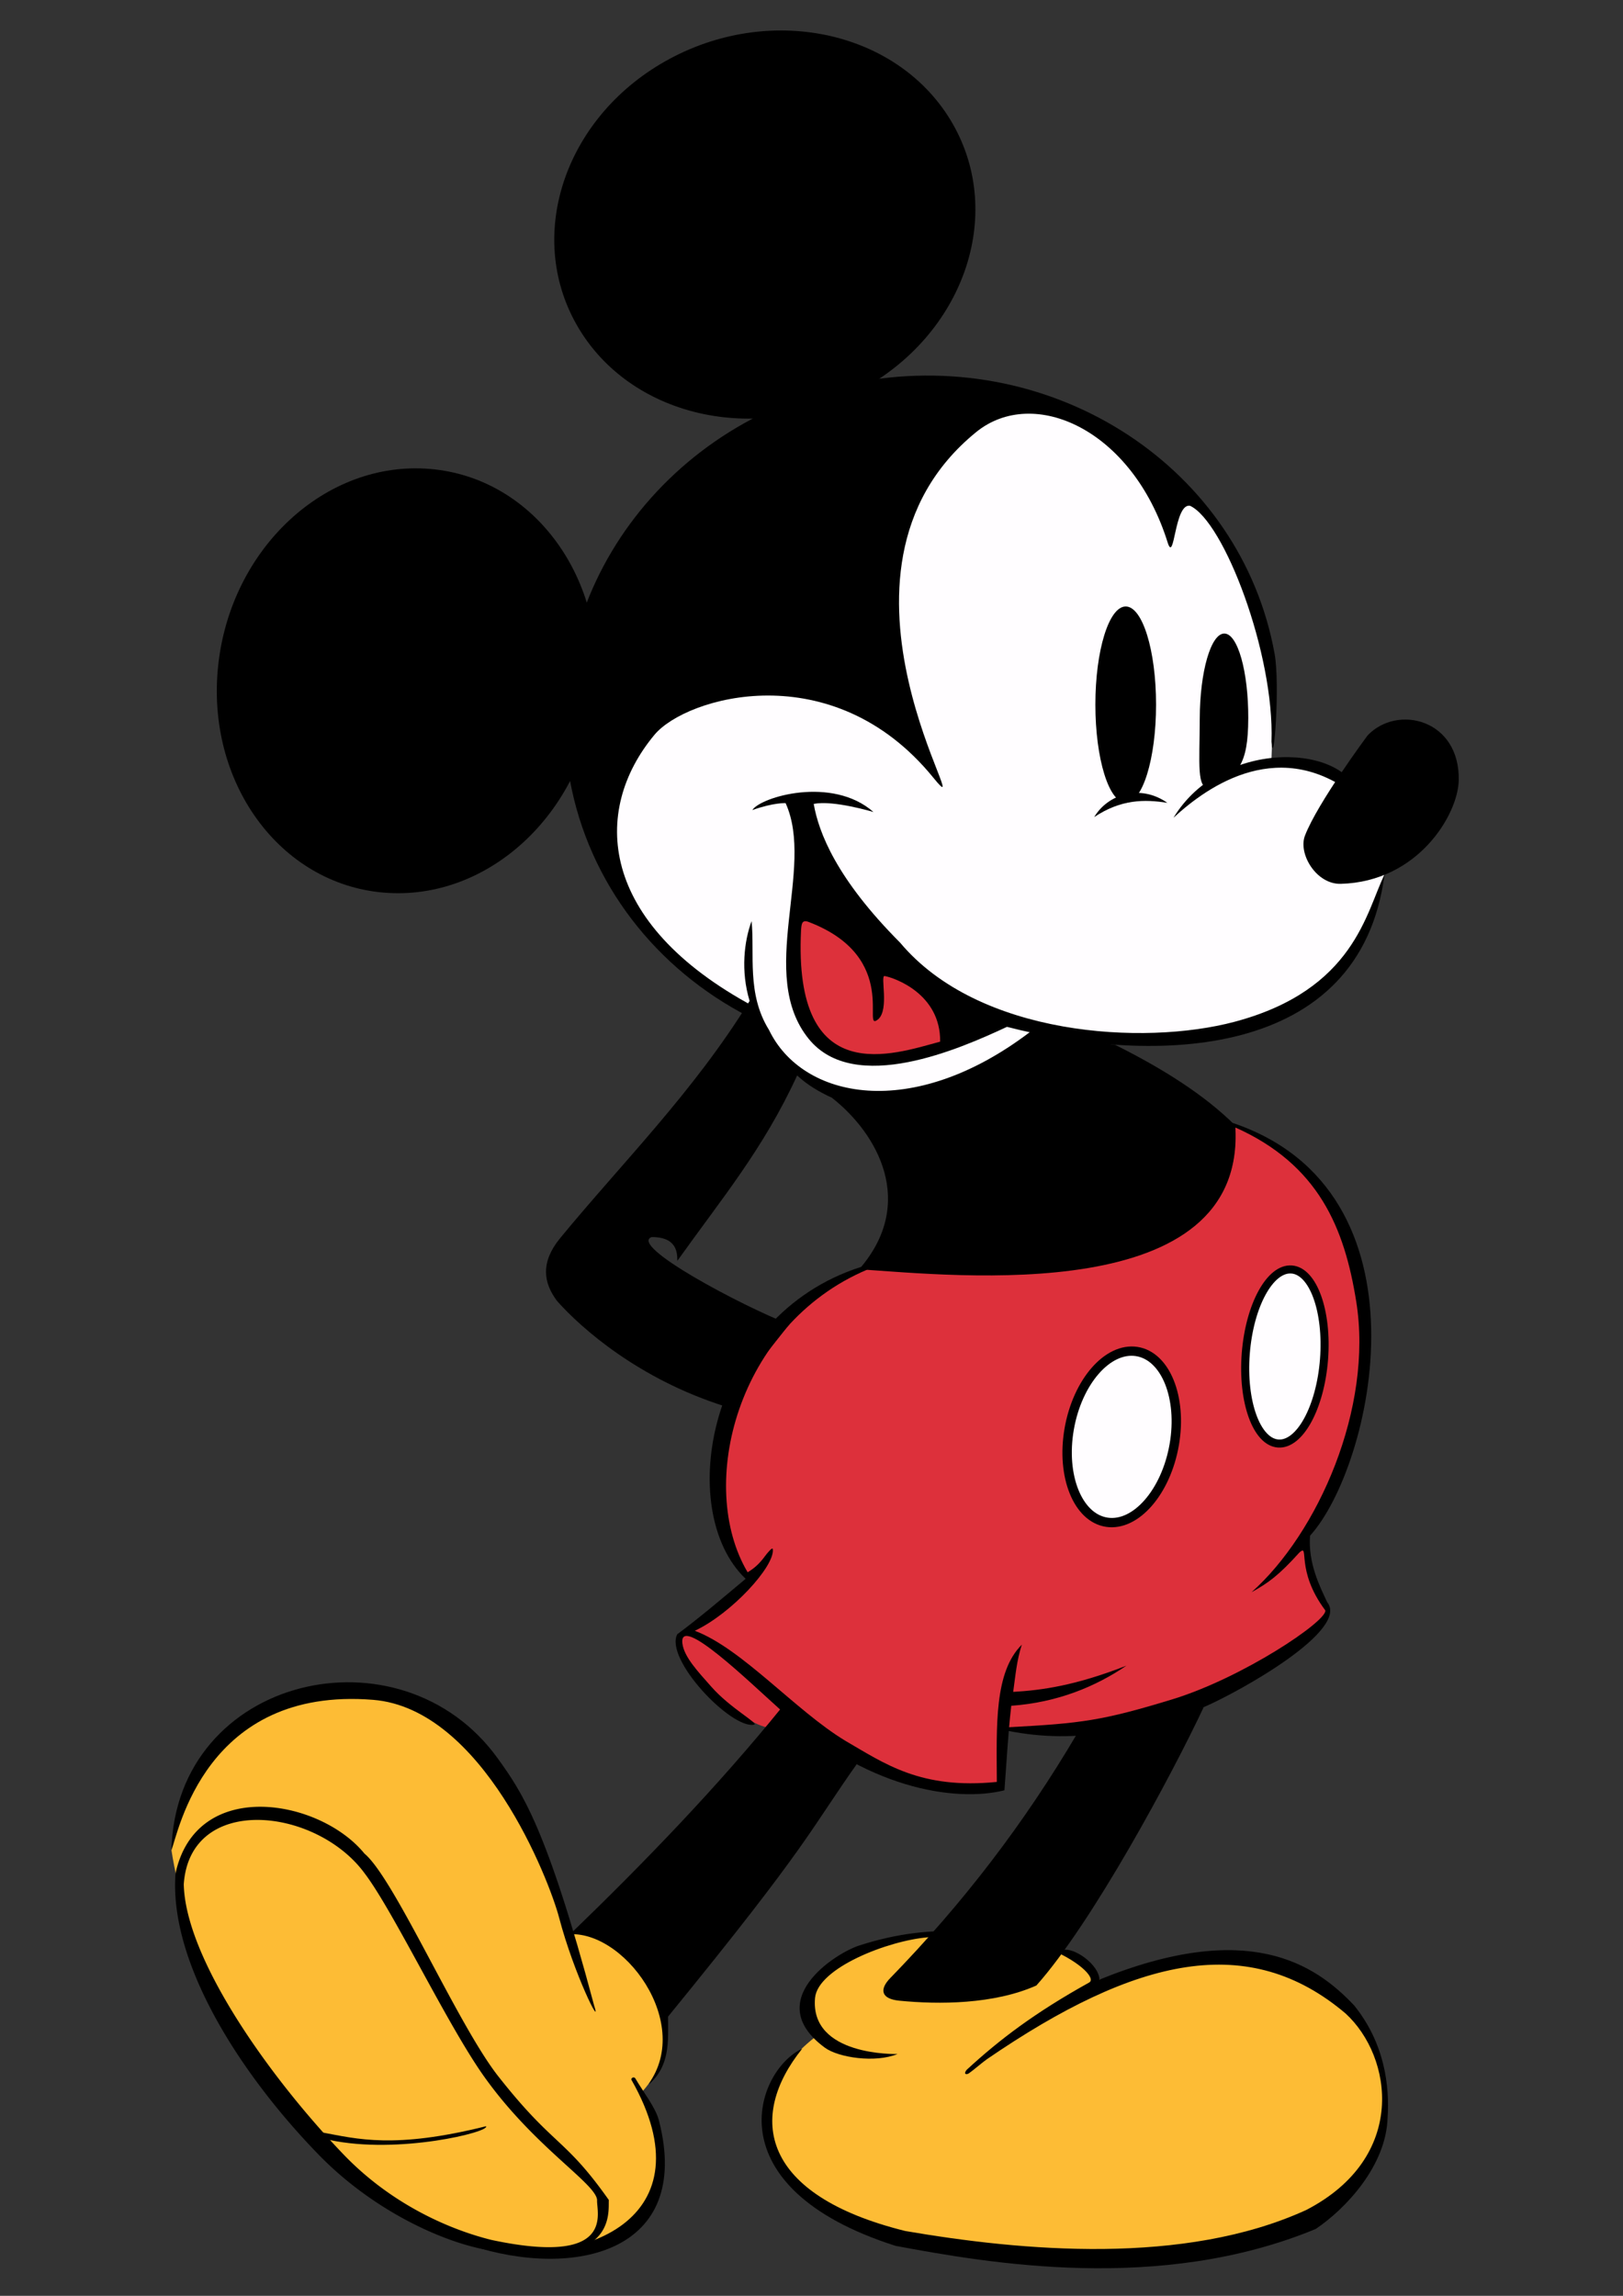 <?xml version="1.0" encoding="UTF-8" standalone="no"?>
<!-- Created with Inkscape (http://www.inkscape.org/) -->

<svg
   xmlns:dc="http://purl.org/dc/elements/1.1/"
   xmlns:cc="http://creativecommons.org/ns#"
   xmlns:rdf="http://www.w3.org/1999/02/22-rdf-syntax-ns#"
   xmlns:svg="http://www.w3.org/2000/svg"
   xmlns="http://www.w3.org/2000/svg"
   xmlns:sodipodi="http://sodipodi.sourceforge.net/DTD/sodipodi-0.dtd"
   xmlns:inkscape="http://www.inkscape.org/namespaces/inkscape"
   width="210mm"
   height="297mm"
   viewBox="0 0 210 297"
   version="1.1"
   id="svg8"
   inkscape:version="0.92.4 (5da689c313, 2019-01-14)"
   sodipodi:docname="Mickey-Mouse.svg">
  <rect x="0" y="0" width="210" height="297" fill="#333333" stroke="none"/>
  <defs
     id="defs2" />
  <sodipodi:namedview
     id="base"
     pagecolor="#ffffff"
     bordercolor="#666666"
     borderopacity="1.0"
     inkscape:pageopacity="0.0"
     inkscape:pageshadow="2"
     inkscape:zoom="0.49497475"
     inkscape:cx="-598.2501"
     inkscape:cy="253.005"
     inkscape:document-units="mm"
     inkscape:current-layer="layer1"
     showgrid="false"
     inkscape:window-width="1920"
     inkscape:window-height="1017"
     inkscape:window-x="-8"
     inkscape:window-y="-8"
     inkscape:window-maximized="1" />
  <g
     inkscape:label="Camada 1"
     inkscape:groupmode="layer"
     id="layer1">
    <path
       style="opacity:1;vector-effect:none;fill:#fffdff;fill-opacity:1;stroke:none;stroke-width:0.1;stroke-linecap:butt;stroke-linejoin:round;stroke-miterlimit:4;stroke-dasharray:none;stroke-dashoffset:0;stroke-opacity:1"
       d="m 120.271,99.087 c -5.565,-12.88 -12.804,-34.592 9.847,-46.354 10.366,-0.566 17.353,4.976 21.167,16.253 1.926,-1.4 0.156,-9.708 7.182,1.228 6.255,10.87 6.409,19.829 6.048,27.899 21.762,3.661 15.154,13.945 10.681,25.161 -12.726,15.593 -32.361,10.823 -41.908,10.368 -21.676,15.557 -32.176,4.734 -36.92,-3.302 -41.433,-27.045 0.034,-57.707 23.904,-31.254 z"
       id="path847"
       inkscape:connector-curvature="0"
       sodipodi:nodetypes="ccccccccc" />
    <g
       id="g4657"
       transform="matrix(1.312,0,0,1.312,13.415,-35.038)">
      <path
         sodipodi:nodetypes="ccccccccccc"
         inkscape:connector-curvature="0"
         id="path858"
         d="m 67.385,194.719 -1.995,2.306 c -2.906,-0.627 -9.607,-6.609 -8.295,-8.997 2.888,-2.438 7.502,-4.706 6.633,-6.024 -7.297,-7.066 -0.457,-28.179 11.65,-30.22 13.753,0.794 37.049,2.326 36.207,-13.918 17.399,6.187 14.251,28.776 7.073,40.327 0.213,2.446 0.517,4.891 1.955,7.337 -2.189,4.703 -19.076,12.499 -31.361,11.649 -0.828,0.337 -0.65,3.426 -0.949,5.491 -9.563,1.488 -14.942,-3.909 -20.919,-7.951 z"
         style="opacity:1;vector-effect:none;fill:#dd303b;fill-opacity:1;stroke:none;stroke-width:0.1;stroke-linecap:butt;stroke-linejoin:round;stroke-miterlimit:4;stroke-dasharray:none;stroke-dashoffset:0;stroke-opacity:1" />
      <path
         style="opacity:1;vector-effect:none;fill:#000000;fill-opacity:1;stroke:none;stroke-width:0.4;stroke-linecap:round;stroke-linejoin:round;stroke-miterlimit:4;stroke-dasharray:none;stroke-dashoffset:0;stroke-opacity:1"
         d="m 67.252,105.897 c 0,0 -1.149,-0.073 -3.282,0.682 0.816,-1.292 7.866,-3.397 11.945,0.192 0,0 -3.989,-1.202 -5.892,-0.794 0.498,2.819 2.232,7.367 8.527,13.683 7.734,9.221 24.018,10.172 32.956,7.802 11.89,-3.153 13,-10.908 14.807,-14.507 -2.384,18.37 -22.766,18.74 -37.23,15 -4.611,2.155 -15.033,6.751 -19.548,1.19 -5.157,-6.353 0.653,-16.779 -2.283,-23.248 z"
         id="path844"
         inkscape:connector-curvature="0"
         sodipodi:nodetypes="cccccsccsc" />
      <path
         sodipodi:nodetypes="cccccccccccccccc"
         inkscape:connector-curvature="0"
         id="path850"
         d="m 63.897,117.527 c 0.32,3.295 -0.502,7.156 1.718,10.734 3.279,6.81 14.096,9.071 25.78,0.17 l 8.39,1.315 c 4.654,2.327 8.758,4.899 11.812,7.938 1.166,17.936 -27.463,14.81 -37.089,14.174 5.676,-6.511 1.84,-13.359 -2.693,-16.914 -1.166,-0.533 -2.414,-1.245 -3.425,-2.197 -3.337,7.261 -7.43,12.129 -11.812,18.275 -0.016,-0.74 8.4e-4,-2.349 -2.539,-2.339 -2.279,0.842 8.831,6.768 13.581,8.603 l -6.401,8.072 c -8.42,-2.669 -14.065,-7.627 -16.5,-10.365 -1.382,-1.827 -1.626,-3.829 0.261,-6.158 6.146,-7.481 13.155,-14.411 18.722,-23.435 -0.895,-2.957 -0.533,-5.914 0.196,-7.872 z"
         style="opacity:1;vector-effect:none;fill:#000000;fill-opacity:1;stroke:none;stroke-width:0.2;stroke-linecap:butt;stroke-linejoin:round;stroke-miterlimit:4;stroke-dasharray:none;stroke-dashoffset:0;stroke-opacity:1" />
      <path
         sodipodi:nodetypes="ccccccc"
         inkscape:connector-curvature="0"
         id="path884"
         d="m 98.206,221.898 c 9.329,-1.523 18.933,-6.311 27.077,6.213 6.03,18.013 -14.369,20.17 -22.384,21.315 -24.617,1.358 -32.379,-4.023 -36.75,-9.555 -1.657,-4.2 -1.021,-8.339 4.076,-12.361 -3.796,-8.092 9.318,-10.021 11.077,-10.05 6.169,-0.124 10.834,-0.953 16.904,4.438 z"
         style="opacity:1;vector-effect:none;fill:#fdbc35;fill-opacity:1;stroke:none;stroke-width:0.1;stroke-linecap:butt;stroke-linejoin:round;stroke-miterlimit:4;stroke-dasharray:none;stroke-dashoffset:0;stroke-opacity:1" />
      <path
         sodipodi:nodetypes="cccccc"
         inkscape:connector-curvature="0"
         id="path864"
         d="m 66.949,194.97 c -6.45,7.96 -13.615,15.371 -20.945,22.45 2.254,-0.244 11.821,5.708 7.763,14.804 2.086,-1.824 1.908,-4.188 1.892,-6.676 14.136,-17.316 13.956,-18.353 18.802,-25.169 z"
         style="opacity:1;vector-effect:none;fill:#000000;fill-opacity:1;stroke:none;stroke-width:0.1;stroke-linecap:butt;stroke-linejoin:round;stroke-miterlimit:4;stroke-dasharray:none;stroke-dashoffset:0;stroke-opacity:1" />
      <path
         sodipodi:nodetypes="cccccc"
         inkscape:connector-curvature="0"
         id="path880"
         d="m 6.682,209.135 c 2.6,16.554 15.461,35.619 33.81,39.623 6.729,1.368 18.893,-3.356 12.495,-15.685 5.721,-5.883 -1.212,-15.873 -6.982,-15.652 -4.828,-16.726 -11.643,-21.811 -18.943,-24.054 -10.91,-0.541 -18.194,4.023 -20.379,15.769 z"
         style="opacity:1;vector-effect:none;fill:#fdbc35;fill-opacity:1;stroke:none;stroke-width:0.1;stroke-linecap:butt;stroke-linejoin:round;stroke-miterlimit:4;stroke-dasharray:none;stroke-dashoffset:0;stroke-opacity:1" />
      <path
         inkscape:connector-curvature="0"
         d="m 15.291,206.154 c 3.806,0.047 8.134,2.05 10.502,5.346 a 0.05,0.05 0 0 0 0.002,0 c 1.429,1.904 3.46,5.63 5.586,9.516 2.126,3.885 4.348,7.931 6.17,10.486 2.495,3.498 5.272,6.138 7.426,8.105 1.077,0.984 1.999,1.799 2.65,2.469 0.652,0.67 1.028,1.198 1.033,1.574 -0.017,0.318 0.092,0.872 0.072,1.498 -0.02,0.628 -0.166,1.317 -0.688,1.891 -0.521,0.574 -1.422,1.035 -2.967,1.189 -1.545,0.154 -3.732,-9.9e-4 -6.811,-0.656 h -0.002 c -3.905,-0.959 -9.77,-3.38 -14.637,-8.461 -3.652,-3.813 -7.544,-8.632 -10.543,-13.416 -2.997,-4.781 -5.102,-9.529 -5.186,-13.195 4e-5,-7.2e-4 -5e-5,-0.001 0,-0.002 0.155,-2.251 1.053,-3.846 2.385,-4.875 1.332,-1.029 3.103,-1.492 5.006,-1.469 z m 0.248,-1.297 c -1.926,-0.016 -3.783,0.433 -5.287,1.484 -1.504,1.052 -2.653,2.706 -3.166,5.086 a 0.05,0.05 0 0 0 -0.002,0.006 c -0.655,8.816 6.413,19.815 14.135,27.746 5.079,5.217 11.494,8.255 15.826,9.219 a 0.05,0.05 0 0 0 0,0.002 c 6.815,1.314 9.993,0.444 11.479,-0.926 0.743,-0.685 1.057,-1.493 1.189,-2.203 0.133,-0.71 0.086,-1.326 0.104,-1.619 a 0.05,0.05 0 0 0 -0.008,-0.033 c -2.191,-3.105 -3.543,-4.407 -5.029,-5.803 -1.487,-1.395 -3.11,-2.884 -5.859,-6.375 -2.002,-2.542 -4.562,-7.414 -6.988,-11.957 -1.213,-2.271 -2.394,-4.461 -3.457,-6.238 -1.063,-1.778 -2.004,-3.141 -2.756,-3.77 -2.197,-2.697 -6.33,-4.586 -10.18,-4.619 z"
         style="color:#000000;font-style:normal;font-variant:normal;font-weight:normal;font-stretch:normal;font-size:medium;line-height:normal;font-family:sans-serif;font-variant-ligatures:normal;font-variant-position:normal;font-variant-caps:normal;font-variant-numeric:normal;font-variant-alternates:normal;font-feature-settings:normal;text-indent:0;text-align:start;text-decoration:none;text-decoration-line:none;text-decoration-style:solid;text-decoration-color:#000000;letter-spacing:normal;word-spacing:normal;text-transform:none;writing-mode:lr-tb;direction:ltr;text-orientation:mixed;dominant-baseline:auto;baseline-shift:baseline;text-anchor:start;white-space:normal;shape-padding:0;clip-rule:nonzero;display:inline;overflow:visible;visibility:visible;opacity:1;isolation:auto;mix-blend-mode:normal;color-interpolation:sRGB;color-interpolation-filters:linearRGB;solid-color:#000000;solid-opacity:1;vector-effect:none;fill:#000000;fill-opacity:1;fill-rule:nonzero;stroke:none;stroke-width:0.1;stroke-linecap:butt;stroke-linejoin:round;stroke-miterlimit:4;stroke-dasharray:none;stroke-dashoffset:0;stroke-opacity:1;color-rendering:auto;image-rendering:auto;shape-rendering:auto;text-rendering:auto;enable-background:accumulate"
         id="path893" />
      <ellipse
         transform="matrix(0.882,-0.472,0.496,0.868,0,0)"
         ry="18.849"
         rx="21.017"
         cy="73.883"
         cx="32.378"
         id="path826"
         style="opacity:1;vector-effect:none;fill:#000000;fill-opacity:1;fill-rule:evenodd;stroke:none;stroke-width:0.414;stroke-linecap:butt;stroke-linejoin:miter;stroke-miterlimit:4;stroke-dasharray:none;stroke-dashoffset:0;stroke-opacity:1" />
      <ellipse
         style="opacity:1;vector-effect:none;fill:#000000;fill-opacity:1;fill-rule:evenodd;stroke:none;stroke-width:0.412;stroke-linecap:butt;stroke-linejoin:miter;stroke-miterlimit:4;stroke-dasharray:none;stroke-dashoffset:0;stroke-opacity:1"
         id="ellipse828"
         cx="-91.07"
         cy="39.859"
         rx="21.015"
         ry="18.663"
         transform="matrix(0.108,-0.994,0.997,0.083,0,0)" />
      <path
         sodipodi:nodetypes="sccssssccccs"
         inkscape:connector-curvature="0"
         id="path830"
         d="m 97.363,109.96 c 0,3.134 -2.177,11.472 -1.845,8.492 1.845,-8.492 -0.75,-22.235 -3.767,-24.315 -1.483,-0.525 -2.525,5.47 -2.812,3.168 C 87.492,85.707 78.671,79.757 72.295,83.301 52.948,94.051 65.915,123.043 62.082,116.106 54.477,102.34 39.517,104 35.794,107.128 c -7.476,6.282 -8.783,17.291 4.863,28.106 -0.269,0.213 -0.506,0.498 -0.709,0.866 -8.026,-6.151 -13.161,-15.576 -13.161,-26.141 -2e-6,-18.533 15.799,-33.556 35.288,-33.556 19.489,0 35.288,15.024 35.288,33.556 z"
         style="opacity:1;vector-effect:none;fill:#000000;fill-opacity:1;fill-rule:evenodd;stroke:none;stroke-width:0.295;stroke-linecap:butt;stroke-linejoin:miter;stroke-miterlimit:4;stroke-dasharray:none;stroke-dashoffset:0;stroke-opacity:1"
         transform="matrix(0.985,-0.175,0.178,0.984,0,0)" />
      <ellipse
         ry="9.674"
         rx="2.992"
         cy="96.18"
         cx="100.794"
         id="path835"
         style="opacity:1;vector-effect:none;fill:#000000;fill-opacity:1;fill-rule:evenodd;stroke:none;stroke-width:0.396;stroke-linecap:butt;stroke-linejoin:miter;stroke-miterlimit:4;stroke-dasharray:none;stroke-dashoffset:0;stroke-opacity:1" />
      <path
         sodipodi:nodetypes="scscs"
         inkscape:connector-curvature="0"
         id="ellipse837"
         d="m 113.173,98.099 c 0,4.623 -0.987,5.635 -3.774,6.898 -1.321,-1e-5 -1.009,-2.274 -1.009,-6.898 0,-4.623 1.071,-8.371 2.392,-8.371 1.321,4e-6 2.392,3.748 2.392,8.371 z"
         style="opacity:1;vector-effect:none;fill:#000000;fill-opacity:1;fill-rule:evenodd;stroke:none;stroke-width:0.329;stroke-linecap:butt;stroke-linejoin:miter;stroke-miterlimit:4;stroke-dasharray:none;stroke-dashoffset:0;stroke-opacity:1"
         transform="matrix(1,-0.005,-0.003,1,0,0)" />
      <path
         sodipodi:nodetypes="ccc"
         inkscape:connector-curvature="0"
         id="path840"
         d="m 97.687,107.272 c 1.337,-2.26 4.537,-3.288 7.216,-1.403 -2.266,-0.368 -4.597,-0.347 -7.216,1.403 z"
         style="opacity:1;vector-effect:none;fill:#000000;fill-opacity:1;stroke:none;stroke-width:0.4;stroke-linecap:round;stroke-linejoin:round;stroke-miterlimit:4;stroke-dasharray:none;stroke-dashoffset:0;stroke-opacity:1" />
      <path
         sodipodi:nodetypes="ccc"
         inkscape:connector-curvature="0"
         id="path842"
         d="m 105.505,107.339 c 4.857,-8.028 17.439,-7.252 18.308,-1.904 -7.634,-6.329 -14.858,-1.289 -18.308,1.904 z"
         style="opacity:1;vector-effect:none;fill:#000000;fill-opacity:1;stroke:none;stroke-width:0.4;stroke-linecap:round;stroke-linejoin:round;stroke-miterlimit:4;stroke-dasharray:none;stroke-dashoffset:0;stroke-opacity:1" />
      <path
         sodipodi:nodetypes="sssss"
         inkscape:connector-curvature="0"
         id="path848"
         d="m 118.467,109.11 c 1.243,-3.248 6.181,-9.889 6.181,-9.889 2.933,-3.095 9.123,-1.594 8.987,4.443 -0.076,3.371 -4.013,9.981 -11.626,10.19 -2.417,0.066 -4.225,-2.956 -3.541,-4.744 z"
         style="opacity:1;vector-effect:none;fill:#000000;fill-opacity:1;stroke:none;stroke-width:0.4;stroke-linecap:butt;stroke-linejoin:round;stroke-miterlimit:4;stroke-dasharray:none;stroke-dashoffset:0;stroke-opacity:1" />
      <path
         style="opacity:1;vector-effect:none;fill:#000000;fill-opacity:1;stroke:none;stroke-width:0.1;stroke-linecap:butt;stroke-linejoin:round;stroke-miterlimit:4;stroke-dasharray:none;stroke-dashoffset:0;stroke-opacity:1"
         d="m 95.996,197.654 c -5.2,8.827 -11.234,16.705 -18.429,24.1 -1.077,1.107 -0.916,2.043 0.893,2.223 3.899,0.386 9.323,0.371 13.521,-1.496 5.531,-6.193 13.376,-20.784 16.498,-27.439 z"
         id="path866"
         inkscape:connector-curvature="0"
         sodipodi:nodetypes="cssccc" />
      <path
         sodipodi:nodetypes="cccc"
         inkscape:connector-curvature="0"
         id="path876"
         d="m 22.253,237.705 c 6.803,1.472 15.929,-0.807 15.45,-1.347 -9.051,2.259 -12.713,1.247 -16.135,0.614 z"
         style="opacity:1;vector-effect:none;fill:#000000;fill-opacity:1;stroke:none;stroke-width:0.1;stroke-linecap:butt;stroke-linejoin:round;stroke-miterlimit:4;stroke-dasharray:none;stroke-dashoffset:0;stroke-opacity:1" />
      <path
         sodipodi:nodetypes="ccccsscccccccccscccc"
         inkscape:connector-curvature="0"
         id="path852"
         d="m 74.709,151.621 c -15.196,4.839 -18.427,24.07 -11.398,30.758 -2.173,1.815 -4.422,3.744 -6.745,5.469 -1.271,2.461 5.313,9.363 7.579,8.916 0.499,-0.121 -2.32,-1.591 -4.218,-3.742 -1.306,-1.48 -2.685,-2.928 -2.853,-4.265 -0.379,-3.013 6.786,3.962 9.447,6.336 8.457,8.001 17.485,9.348 22.312,8.139 0.204,-2.615 0.347,-5.5 0.674,-8.333 4.583,-0.331 8.328,-1.902 11.353,-3.953 -5.046,1.973 -8.369,2.424 -11.163,2.582 0.219,-1.544 0.332,-3.05 0.85,-4.654 -2.723,2.715 -2.491,7.93 -2.464,13.533 -7.512,0.755 -11.052,-1.801 -14.947,-4.06 -4.935,-2.989 -10.156,-9.072 -14.836,-10.843 3.647,-1.727 7.863,-6.342 7.694,-8.026 -0.029,-0.29 -0.482,0.317 -0.589,0.425 -0.579,0.779 -1.001,1.295 -1.897,1.833 -5.059,-8.518 -1.095,-24.388 11.796,-29.843 z"
         style="opacity:1;vector-effect:none;fill:#000000;fill-opacity:1;stroke:none;stroke-width:0.1;stroke-linecap:butt;stroke-linejoin:round;stroke-miterlimit:4;stroke-dasharray:none;stroke-dashoffset:0;stroke-opacity:1" />
      <path
         sodipodi:nodetypes="cccccccscccsc"
         inkscape:connector-curvature="0"
         id="path854"
         d="m 111.555,137.854 -0.281,-0.448 c 20.172,6.715 13.867,33.936 7.7,40.72 -0.212,2.7 0.976,5.046 1.695,6.567 2.181,2.722 -8.424,8.709 -12.19,10.347 -6.6,2.093 -12.189,3.76 -19.371,2.315 l 0.145,-0.342 c 7.189,-0.378 9.262,-0.654 16.097,-2.737 6.971,-2.124 15.301,-7.725 15.13,-8.779 -3,-4.008 -1.512,-6.644 -2.551,-5.717 -2.079,2.3 -3.099,3.019 -4.725,3.921 6.577,-5.855 11.997,-18.181 10.327,-28.642 -1.157,-7.251 -3.688,-13.516 -11.976,-17.205 z"
         style="opacity:1;vector-effect:none;fill:#000000;fill-opacity:1;stroke:none;stroke-width:0.1;stroke-linecap:butt;stroke-linejoin:round;stroke-miterlimit:4;stroke-dasharray:none;stroke-dashoffset:0;stroke-opacity:1" />
      <path
         sodipodi:nodetypes="csscsc"
         inkscape:connector-curvature="0"
         id="path868"
         d="m 6.682,209.135 c 0.682,-1.713 3.335,-16.16 19.891,-14.822 10.816,0.874 17.367,17.767 18.342,21.479 1.462,5.566 4.277,11.17 3.45,8.65 C 43.695,206.942 41.278,203.447 38.874,200.103 29.317,186.81 7.115,191.945 6.682,209.135 Z"
         style="opacity:1;vector-effect:none;fill:#000000;fill-opacity:1;stroke:none;stroke-width:0.1;stroke-linecap:butt;stroke-linejoin:round;stroke-miterlimit:4;stroke-dasharray:none;stroke-dashoffset:0;stroke-opacity:1" />
      <ellipse
         transform="matrix(0.989,0.147,-0.171,0.985,0,0)"
         ry="8.547"
         rx="5.238"
         cy="151.879"
         cx="127.776"
         id="path886"
         style="opacity:1;vector-effect:none;fill:#fffdff;fill-opacity:1;fill-rule:evenodd;stroke:#000000;stroke-width:0.922;stroke-linecap:butt;stroke-linejoin:miter;stroke-miterlimit:4;stroke-dasharray:none;stroke-dashoffset:0;stroke-opacity:1" />
      <ellipse
         style="opacity:1;vector-effect:none;fill:#fffdff;fill-opacity:1;fill-rule:evenodd;stroke:#000000;stroke-width:0.795;stroke-linecap:butt;stroke-linejoin:miter;stroke-miterlimit:4;stroke-dasharray:none;stroke-dashoffset:0;stroke-opacity:1"
         id="ellipse888"
         cx="128.535"
         cy="151.402"
         rx="3.87"
         ry="8.606"
         transform="matrix(0.997,0.074,-0.077,0.997,0,0)" />
      <path
         sodipodi:nodetypes="ccscc"
         inkscape:connector-curvature="0"
         id="path878"
         d="m 52.051,231.786 c -0.085,-0.154 0.208,-0.353 0.367,-0.167 0.815,1.398 2.015,2.898 2.34,4.163 3.366,13.086 -8.423,15.637 -18.544,12.341 11.155,2.502 23.603,-2.678 15.836,-16.337 z"
         style="opacity:1;vector-effect:none;fill:#000000;fill-opacity:1;stroke:none;stroke-width:0.1;stroke-linecap:butt;stroke-linejoin:round;stroke-miterlimit:4;stroke-dasharray:none;stroke-dashoffset:0;stroke-opacity:1" />
      <path
         sodipodi:nodetypes="cscccssccccccccccssc"
         inkscape:connector-curvature="0"
         id="path882"
         d="m 78.294,229.236 c -0.14,0 -8.644,0.226 -8.141,-5.516 0.26,-2.969 7.229,-5.679 11.148,-5.993 10.117,-1.849 17.285,3.747 15.87,4.469 -5.325,2.962 -8.803,5.594 -12.066,8.603 -0.341,0.422 -0.034,0.514 0.225,0.338 0.41,-0.279 1.376,-1.114 1.776,-1.389 14.828,-10.162 25.873,-12.55 35.369,-4.511 4.654,4.265 6.147,14.188 -3.875,19.377 -12.043,5.508 -28.023,4.05 -39.556,2.071 -14.237,-3.532 -15.593,-11.22 -10.156,-17.974 -4.56,2.119 -8.91,13.67 9.221,19.444 9.128,1.699 26.07,4.691 41.427,-1.67 2.939,-1.979 6.944,-6.219 7.083,-10.958 0.21,-3.178 -0.3,-7.359 -3.287,-11.071 -3.902,-4.143 -10.495,-8.495 -25.126,-2.559 -0.057,-1.486 -2.497,-3.194 -3.582,-2.916 -6.603,-1.773 -12.415,-2.923 -20.114,-0.443 -2.409,0.776 -9.653,5.474 -3.382,10.075 1.337,0.981 4.975,1.525 7.165,0.622 z"
         style="opacity:1;vector-effect:none;fill:#000000;fill-opacity:1;stroke:none;stroke-width:0.1;stroke-linecap:butt;stroke-linejoin:round;stroke-miterlimit:4;stroke-dasharray:none;stroke-dashoffset:0;stroke-opacity:1" />
      <path
         sodipodi:nodetypes="cccccc"
         inkscape:connector-curvature="0"
         id="path846"
         d="m 68.775,118.418 c -0.783,15.824 9.146,12.219 13.718,10.997 0.057,-4.715 -4.504,-6.3 -5.481,-6.473 -0.44,-0.051 0.475,3.251 -0.614,4.252 -1.797,1.496 2.317,-6.093 -6.898,-9.591 -0.64,-0.238 -0.681,0.214 -0.725,0.815 z"
         style="opacity:1;vector-effect:none;fill:#dd313b;fill-opacity:1;stroke:none;stroke-width:0.4;stroke-linecap:butt;stroke-linejoin:round;stroke-miterlimit:4;stroke-dasharray:none;stroke-dashoffset:0;stroke-opacity:1" />
    </g>
  </g>
</svg>

